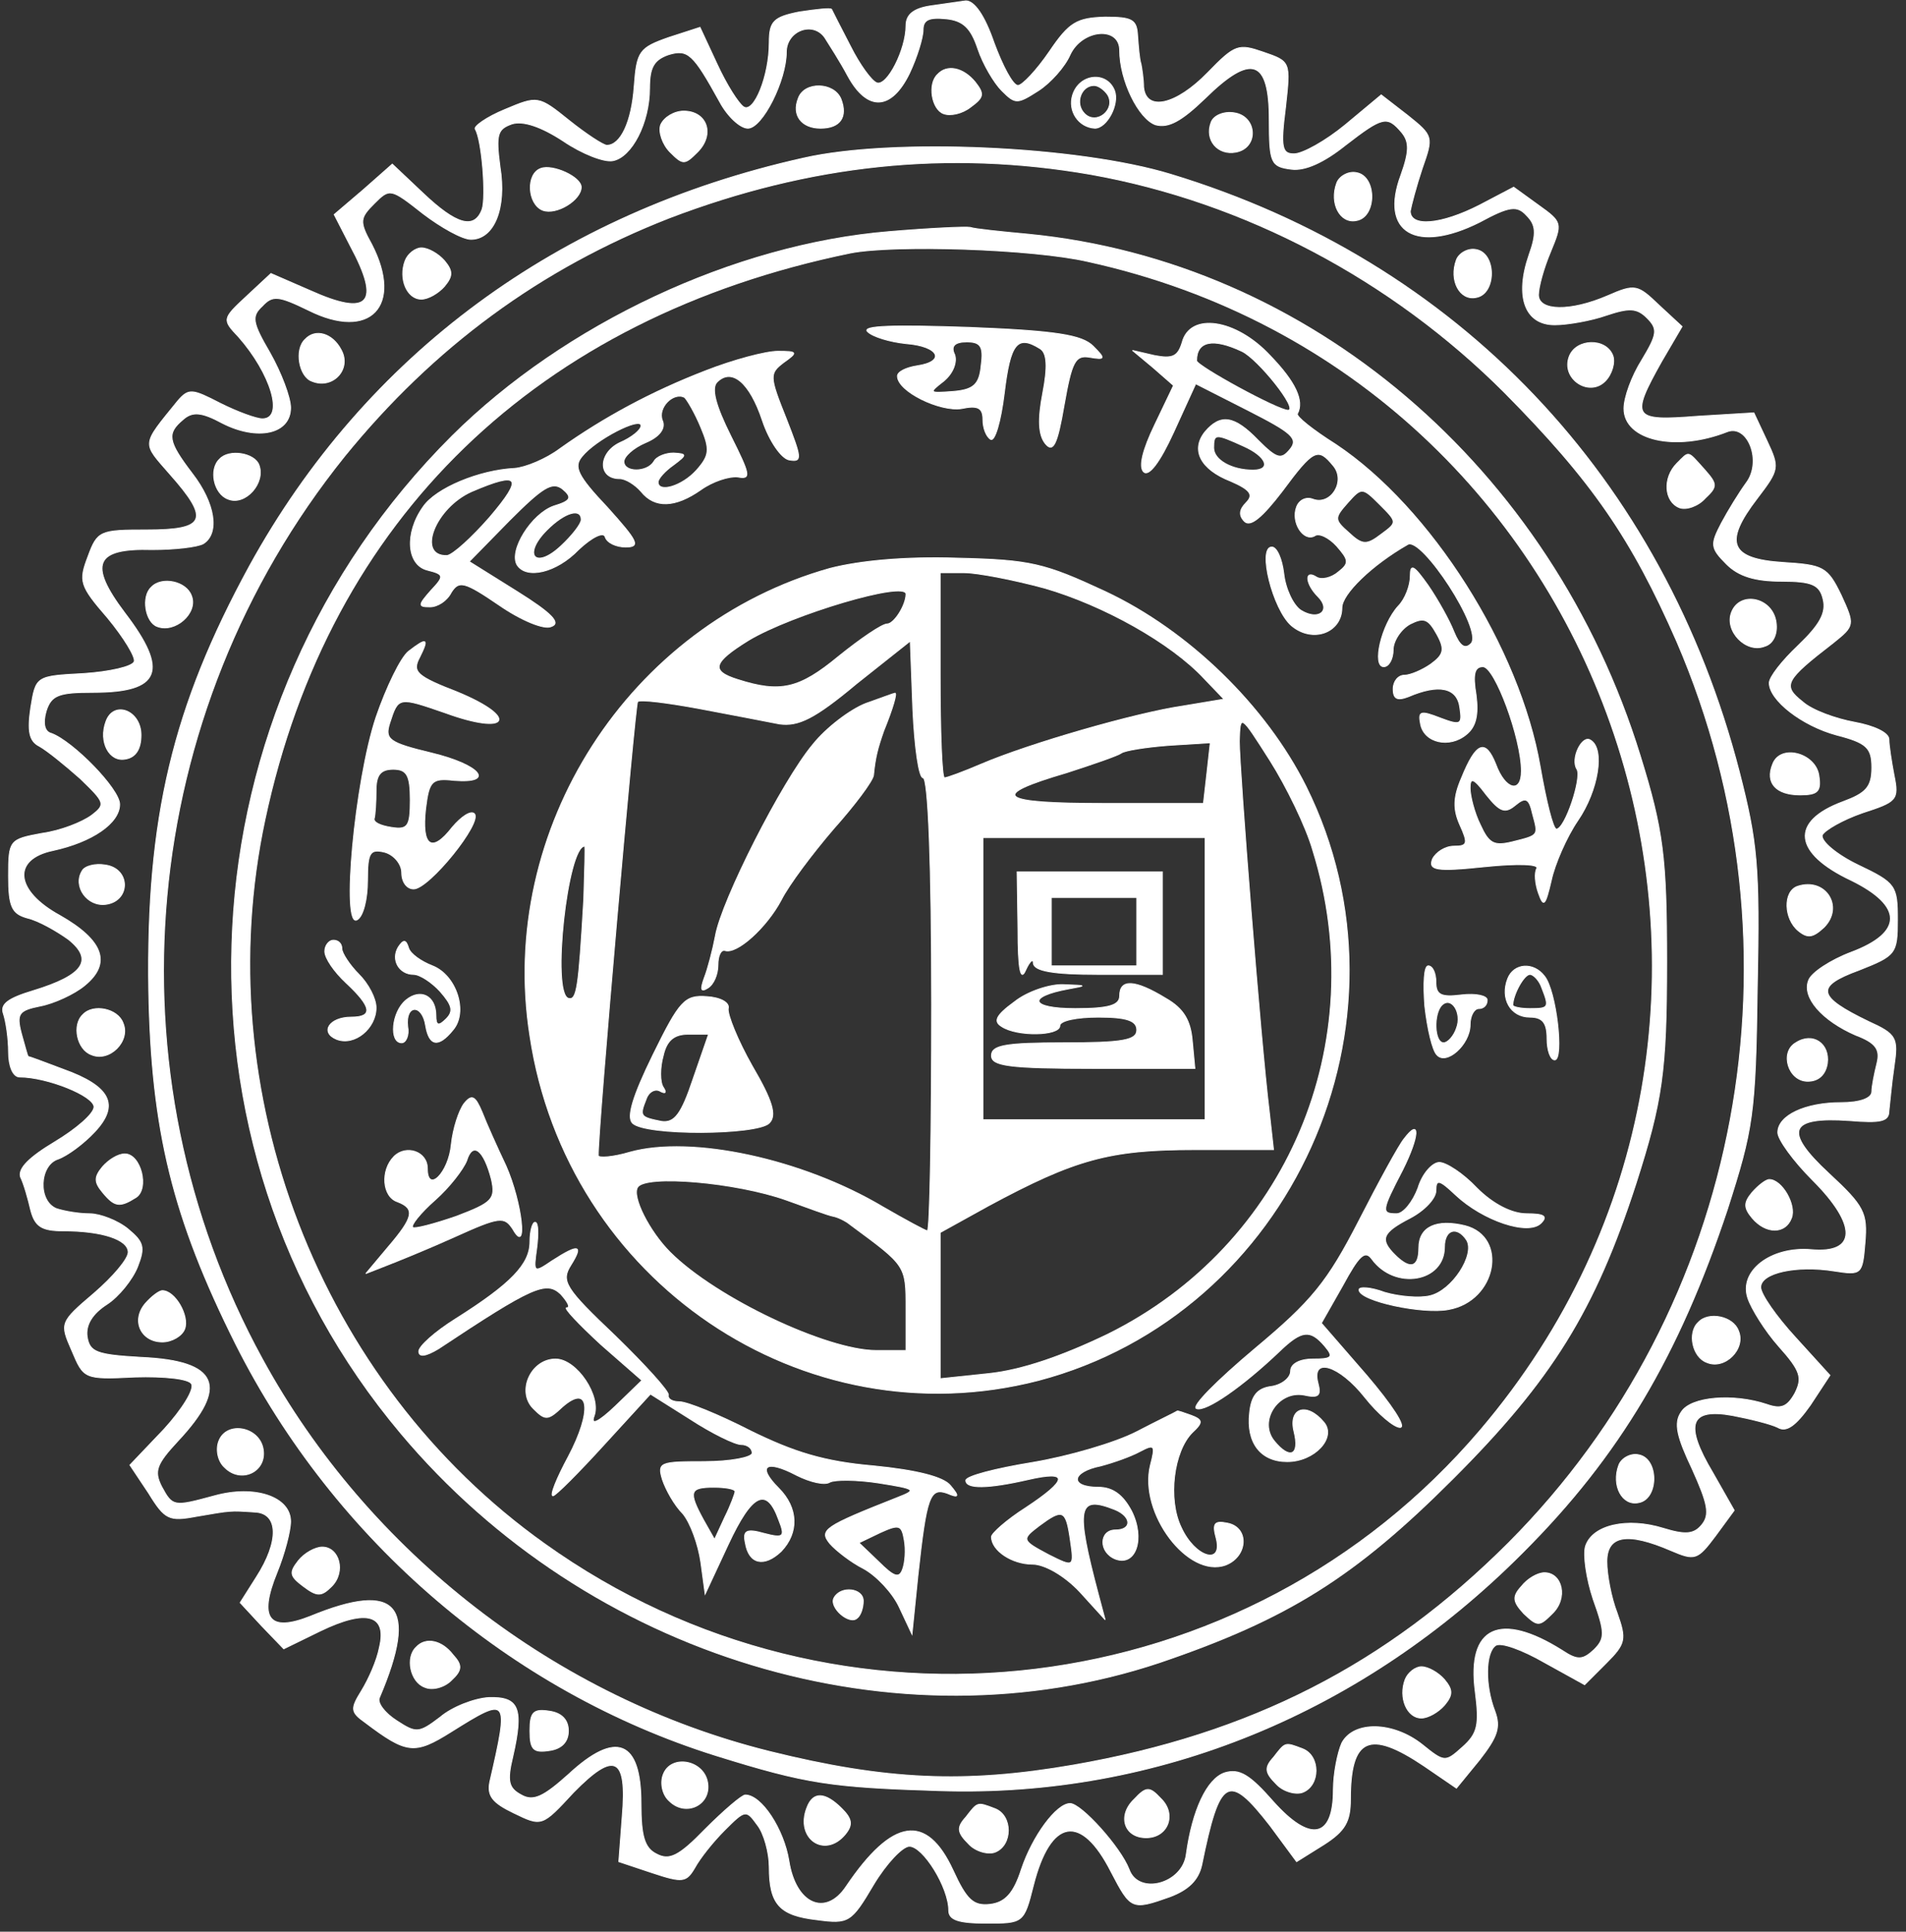 <?xml version="1.0" standalone="no"?>
<!DOCTYPE svg PUBLIC "-//W3C//DTD SVG 20010904//EN"
 "http://www.w3.org/TR/2001/REC-SVG-20010904/DTD/svg10.dtd">
<svg version="1.0" xmlns="http://www.w3.org/2000/svg"
 width="223pt" height="226pt" viewBox="0 0 223 226"
 preserveAspectRatio="xMidYMid meet">
<rect x="0" y="0" width="223" height="226" fill="#333333" stroke="none"/>
<g transform="translate(0,226) scale(0.1,-0.1)"
fill="white" stroke="white">
<path d="M1088 2253 c-19 -3 -28 -10 -28 -23 0 -28 -22 -71 -34 -67 -6 2 -20
21 -31 43 -11 21 -21 41 -22 43 -1 2 -18 0 -38 -3 -30 -6 -35 -11 -35 -36 0
-39 -18 -83 -30 -75 -6 4 -20 26 -31 50 l-20 43 -37 -12 c-34 -12 -37 -16 -40
-57 -3 -42 -16 -69 -32 -69 -4 0 -24 13 -44 29 -36 29 -37 29 -75 13 -22 -9
-37 -20 -35 -23 8 -13 13 -80 8 -94 -9 -24 -30 -18 -69 19 l-36 34 -34 -30
-34 -29 19 -37 c36 -67 22 -83 -47 -52 l-46 20 -29 -27 c-28 -26 -28 -27 -9
-47 38 -43 54 -96 28 -96 -7 0 -29 8 -49 18 -33 17 -37 18 -50 3 -43 -53 -42
-48 -9 -86 47 -53 42 -65 -27 -65 -55 0 -58 -1 -69 -31 -11 -29 -10 -34 23
-72 19 -23 33 -46 31 -51 -2 -6 -29 -12 -59 -14 -56 -3 -56 -3 -62 -40 -4 -27
-2 -39 10 -45 9 -5 30 -22 48 -38 29 -28 30 -30 13 -43 -11 -8 -36 -18 -58
-21 -38 -7 -39 -8 -39 -50 0 -36 4 -44 22 -49 13 -3 34 -15 48 -25 30 -24 18
-42 -41 -60 -30 -9 -39 -16 -35 -27 3 -9 6 -29 6 -45 0 -16 5 -29 13 -29 32 0
87 -22 87 -35 0 -8 -21 -26 -46 -41 -30 -18 -43 -31 -40 -41 4 -8 9 -26 12
-39 5 -19 13 -24 38 -24 45 0 76 -10 76 -25 0 -8 -18 -29 -40 -48 -40 -34 -40
-35 -26 -67 14 -33 14 -34 74 -31 34 1 63 -2 66 -8 4 -6 -11 -30 -32 -53 l-40
-42 22 -33 c19 -31 24 -33 56 -27 41 7 39 7 68 5 28 -1 29 -34 2 -76 l-19 -30
25 -27 26 -27 43 21 c54 26 78 19 69 -19 -3 -16 -13 -38 -21 -51 -13 -21 -13
-25 4 -37 49 -37 58 -38 101 -11 67 42 68 41 45 -59 -3 -16 3 -24 28 -36 33
-16 33 -16 70 24 48 49 63 42 57 -28 l-4 -53 39 -13 c36 -12 40 -11 50 6 6 11
21 30 35 44 24 24 25 24 38 6 8 -10 14 -33 14 -49 0 -44 12 -57 56 -62 37 -5
40 -3 66 41 15 25 34 45 42 45 16 0 46 -48 46 -75 0 -11 11 -15 44 -15 43 0
44 0 55 44 20 79 56 85 91 16 23 -44 24 -45 69 -29 21 8 33 19 37 37 21 103
31 109 80 46 l31 -42 32 20 c25 16 31 27 31 53 0 72 22 82 86 39 l38 -26 27
33 c21 27 25 38 18 57 -12 31 -11 69 1 77 6 4 31 -5 57 -20 l47 -26 25 25 c23
23 24 28 13 59 -7 18 -12 45 -12 60 0 31 24 35 75 13 28 -12 31 -11 52 17 l22
30 -25 44 c-34 57 -27 76 23 67 21 -4 45 -10 53 -14 10 -6 21 2 38 26 l23 35
-40 44 c-23 25 -41 51 -41 59 0 17 42 26 86 19 32 -5 33 -4 36 33 3 35 -1 43
-42 81 -54 50 -47 67 24 62 36 -3 46 -1 46 11 1 8 3 32 6 52 5 34 3 38 -30 53
-60 29 -63 41 -11 60 43 17 45 19 45 59 0 40 -2 43 -46 64 -25 12 -44 28 -42
35 3 6 24 18 47 26 40 13 43 15 37 44 -3 16 -6 35 -6 42 0 8 -18 16 -40 20
-22 4 -50 14 -61 24 -24 19 -21 25 36 69 25 20 25 21 9 56 -16 33 -21 35 -68
38 -62 4 -70 23 -30 75 26 34 26 36 11 68 l-15 32 -66 -4 c-76 -6 -79 -2 -42
64 l24 41 -27 25 c-25 24 -28 25 -60 11 -44 -19 -81 -18 -81 1 0 9 6 31 14 50
14 34 14 35 -14 55 l-29 21 -40 -21 c-45 -23 -81 -26 -81 -7 1 6 7 29 14 50
13 37 13 38 -17 62 l-31 24 -42 -35 c-23 -19 -50 -34 -60 -34 -14 0 -16 7 -10
54 6 54 6 54 -26 65 -29 10 -33 9 -65 -24 -37 -38 -72 -46 -75 -17 0 9 -2 22
-3 27 -2 6 -3 20 -4 33 -1 19 -6 22 -38 22 -33 -1 -42 -6 -65 -40 -15 -22 -32
-40 -37 -40 -6 0 -18 23 -28 50 -11 32 -23 49 -33 49 -8 -1 -27 -4 -42 -6z
m56 -50 c6 -18 19 -40 28 -49 16 -16 18 -16 43 0 14 9 31 28 37 42 14 30 58
34 58 5 0 -35 22 -80 42 -87 15 -4 30 4 58 31 54 53 75 46 75 -25 0 -51 2 -55
26 -58 16 -2 38 8 63 28 44 34 49 35 66 15 9 -11 9 -22 -1 -50 -25 -67 18 -92
92 -55 35 19 44 20 55 8 11 -11 12 -21 3 -46 -17 -49 -5 -82 30 -82 15 0 43 5
60 11 27 9 36 9 48 -3 13 -13 12 -19 -6 -49 -12 -19 -21 -44 -21 -57 0 -37 60
-51 121 -27 24 9 41 -35 22 -60 -8 -11 -21 -32 -29 -47 -13 -25 -13 -29 6 -48
14 -14 33 -20 64 -20 36 0 45 -4 49 -21 4 -16 -4 -30 -29 -54 -19 -18 -34 -37
-34 -44 0 -20 38 -50 79 -61 35 -9 41 -15 41 -38 0 -23 -7 -30 -34 -40 -62
-23 -58 -60 10 -92 61 -30 61 -61 0 -84 -24 -9 -47 -24 -50 -33 -8 -20 16 -47
55 -64 24 -9 29 -17 25 -33 -3 -12 -6 -27 -6 -33 0 -8 -14 -13 -36 -13 -42 0
-74 -15 -74 -35 0 -8 18 -33 41 -56 52 -52 52 -86 -2 -81 -47 4 -85 -25 -74
-57 4 -12 20 -38 36 -56 26 -29 28 -37 19 -55 -9 -16 -16 -19 -33 -13 -39 13
-89 9 -100 -9 -9 -13 -5 -29 13 -67 18 -40 21 -53 11 -65 -9 -11 -19 -12 -45
-4 -42 13 -83 4 -91 -21 -3 -10 1 -38 9 -62 14 -39 14 -46 1 -59 -13 -12 -19
-13 -37 -1 -73 46 -112 28 -102 -48 5 -39 3 -49 -15 -65 -20 -18 -21 -18 -47
3 -34 27 -80 28 -94 2 -5 -11 -10 -36 -10 -55 0 -57 -27 -62 -70 -14 -28 32
-40 39 -57 34 -21 -7 -38 -44 -45 -95 -4 -35 -56 -49 -67 -18 -10 26 -56 77
-69 77 -16 0 -44 -38 -57 -77 -9 -28 -19 -39 -37 -41 -19 -2 -27 5 -43 40 -31
67 -71 61 -125 -19 -24 -36 -59 -21 -67 30 -6 37 -32 77 -51 77 -4 0 -25 -18
-47 -40 -31 -32 -42 -37 -57 -29 -14 7 -18 21 -18 59 0 74 -29 86 -85 34 -29
-26 -41 -32 -55 -24 -15 8 -17 16 -10 45 13 57 7 70 -28 69 -17 -1 -43 -11
-57 -23 -25 -19 -28 -19 -51 -4 -14 9 -23 21 -20 27 46 108 21 137 -81 95 -48
-19 -61 -3 -39 51 9 22 16 49 16 60 0 29 -42 43 -89 30 -48 -13 -49 -13 -62
11 -9 18 -6 26 19 53 60 64 48 94 -43 98 -52 3 -60 6 -63 24 -2 14 6 27 23 38
14 9 30 29 36 44 9 23 7 29 -11 44 -12 10 -33 18 -45 18 -13 0 -30 3 -39 6
-22 9 -20 51 2 58 11 4 30 18 43 32 29 31 19 53 -37 73 -21 8 -40 15 -41 15
-1 1 -4 13 -8 27 -6 23 -3 27 22 32 16 3 40 14 52 24 32 26 22 53 -29 82 -53
29 -56 66 -8 76 46 10 78 32 78 54 0 18 -55 74 -80 83 -8 2 -10 12 -6 26 6 19
15 22 55 22 79 0 89 25 37 93 -43 57 -35 76 32 74 26 0 53 3 60 7 19 12 14 47
-13 82 -29 38 -30 47 -11 63 11 10 22 9 46 -4 41 -21 80 -13 80 18 0 12 -11
41 -24 64 -21 36 -22 43 -9 55 12 13 19 12 54 -5 72 -36 111 5 74 77 -15 27
-14 31 3 48 18 18 19 18 57 -12 21 -16 46 -30 56 -30 27 0 42 36 34 85 -5 38
-3 44 14 50 13 4 34 -3 60 -20 22 -15 48 -25 58 -23 22 4 43 44 43 85 0 24 5
33 22 39 23 7 29 1 60 -55 9 -17 24 -31 33 -31 17 0 45 56 45 89 0 25 31 37
45 17 5 -8 18 -28 27 -45 23 -42 51 -40 72 3 9 19 16 42 16 51 0 12 7 15 27
13 20 -2 29 -11 37 -35z"/>
<path d="M1097 2173 c-12 -11 -7 -41 7 -46 8 -3 22 0 32 8 15 11 16 15 5 29
-14 17 -33 21 -44 9z"/>
<path d="M1255 2149 c-6 -19 7 -38 26 -39 14 0 29 28 23 44 -9 23 -41 20 -49
-5z m41 0 c10 -17 -13 -36 -27 -22 -12 12 -4 33 11 33 5 0 12 -5 16 -11z"/>
<path d="M934 2145 c-8 -20 4 -35 26 -35 23 0 32 13 24 34 -8 20 -43 21 -50 1z"/>
<path d="M773 2114 c-3 -8 2 -23 11 -32 15 -15 17 -15 32 0 21 21 11 48 -16
48 -11 0 -23 -7 -27 -16z"/>
<path d="M1417 2117 c-8 -21 8 -39 29 -35 27 5 25 42 -2 46 -12 2 -24 -3 -27
-11z"/>
<path d="M940 2075 c-287 -64 -512 -230 -648 -477 -90 -165 -121 -295 -118
-497 3 -164 28 -266 102 -414 116 -230 322 -406 562 -481 106 -33 134 -37 262
-41 254 -8 495 91 682 279 113 113 182 230 239 401 30 94 33 110 35 260 3 142
0 170 -21 252 -89 344 -329 597 -665 699 -108 33 -325 43 -430 19z m336 -19
c180 -32 352 -123 484 -255 103 -104 149 -171 202 -292 155 -360 77 -779 -197
-1054 -143 -143 -302 -224 -509 -260 -127 -22 -219 -18 -356 16 -249 62 -469
232 -593 459 -184 336 -146 755 96 1056 104 128 229 220 380 279 165 63 326
80 493 51z"/>
<path d="M1040 1989 c-181 -15 -379 -108 -511 -239 -319 -318 -346 -827 -60
-1167 220 -262 580 -371 888 -268 150 51 228 100 343 215 116 116 166 197 214
345 31 97 36 131 36 260 0 122 -4 154 -31 241 -104 337 -387 578 -716 610 -32
3 -62 6 -68 8 -5 1 -48 -1 -95 -5z m233 -35 c619 -136 870 -884 459 -1367
-274 -322 -750 -380 -1095 -133 -264 188 -395 529 -327 847 75 353 319 588
685 663 51 10 213 5 278 -10z"/>
<path d="M1015 1872 c6 -6 26 -12 45 -14 39 -3 47 -21 13 -26 -13 -2 -23 -7
-23 -12 0 -18 50 -42 75 -38 19 4 25 1 25 -13 0 -10 4 -20 9 -23 5 -3 12 21
16 54 7 58 15 69 42 52 8 -5 9 -21 3 -52 -6 -31 -5 -49 3 -59 9 -11 14 -2 22
45 9 51 13 59 30 56 18 -3 19 -2 4 13 -13 13 -43 18 -145 22 -89 3 -126 2
-119 -5z m133 -39 c-2 -23 -9 -29 -33 -31 -28 -2 -29 -2 -11 12 11 9 16 22 13
31 -5 10 0 15 14 15 16 0 20 -5 17 -27z"/>
<path d="M1383 1859 c-5 -16 -11 -19 -32 -15 l-26 6 24 -20 24 -21 -22 -46
c-14 -29 -19 -49 -13 -55 6 -6 19 11 35 46 l26 57 61 -31 c51 -26 60 -33 49
-46 -10 -12 -15 -11 -37 11 -28 29 -44 31 -62 10 -17 -21 -6 -44 30 -58 23
-10 27 -16 18 -25 -8 -8 -9 -15 -2 -22 7 -7 21 5 44 35 37 50 42 52 60 30 15
-18 -3 -47 -24 -39 -8 3 -16 -1 -19 -9 -7 -18 8 -41 21 -34 5 4 17 -2 26 -12
14 -16 15 -20 2 -30 -8 -7 -20 -10 -26 -6 -14 9 -13 -8 2 -23 16 -16 1 -29
-20 -16 -9 6 -18 25 -20 43 -2 17 -8 31 -14 31 -17 0 1 -73 23 -92 25 -21 59
-8 59 21 0 16 35 50 77 74 16 10 89 -101 74 -116 -7 -7 -13 -3 -20 14 -5 13
-19 38 -30 54 -17 24 -21 26 -21 11 0 -11 -6 -27 -14 -35 -20 -22 -31 -71 -17
-71 6 0 11 9 11 20 0 10 9 24 20 30 16 8 21 6 31 -12 10 -18 8 -24 -7 -35 -10
-7 -24 -13 -31 -13 -7 0 -13 -7 -13 -16 0 -12 5 -14 18 -9 35 15 57 11 60 -13
3 -20 1 -21 -23 -12 -23 9 -26 8 -23 -7 4 -22 34 -29 54 -12 11 9 14 23 11 46
-4 24 -2 33 8 33 14 0 45 -84 45 -122 0 -27 -19 -22 -30 8 -12 30 -23 26 -40
-16 -10 -23 -10 -37 -2 -55 10 -22 9 -25 -7 -25 -10 0 -21 -7 -25 -15 -5 -13
4 -15 61 -9 39 4 64 3 61 -2 -3 -5 -2 -18 2 -29 6 -17 8 -15 15 15 4 19 18 51
31 70 24 35 32 84 15 94 -10 7 -24 -22 -16 -34 6 -10 -14 -70 -24 -70 -4 0
-12 33 -19 73 -24 139 -128 303 -239 377 -27 17 -47 33 -45 36 8 15 -2 37 -32
68 -40 43 -94 51 -103 15z m70 -10 c19 -9 67 -69 54 -69 -12 0 -107 52 -107
58 0 23 19 27 53 11z m2 -111 c27 -12 33 -28 11 -28 -25 0 -46 12 -46 26 0 17
2 17 35 2z m161 -103 c-17 -13 -22 -13 -38 2 -17 15 -17 17 -1 35 16 18 17 18
37 -2 21 -21 21 -21 2 -35z m157 -317 c12 10 16 8 20 -10 7 -26 8 -25 -24 -33
-21 -5 -27 -2 -37 20 -7 14 -12 34 -12 43 0 13 4 12 19 -8 16 -20 22 -22 34
-12z"/>
<path d="M825 1826 c-62 -24 -118 -54 -170 -91 -16 -12 -40 -22 -53 -23 -41
-2 -92 -23 -107 -45 -22 -31 -19 -68 5 -74 20 -5 20 -7 4 -24 -15 -17 -15 -19
-1 -19 9 0 20 7 25 17 9 14 15 13 56 -15 26 -18 53 -29 61 -25 12 4 0 16 -40
41 l-56 35 47 48 c39 39 50 46 62 37 12 -10 10 -14 -10 -20 -26 -9 -53 -52
-43 -69 11 -17 46 -9 72 18 16 15 29 21 31 15 2 -7 13 -12 24 -12 18 0 14 7
-21 46 -36 38 -40 48 -30 60 16 20 69 47 69 36 0 -5 -11 -14 -25 -20 -25 -12
-26 -42 0 -42 7 0 18 -7 25 -15 16 -20 40 -19 70 2 14 10 33 16 43 15 16 -3
15 2 -8 48 -18 36 -23 56 -16 63 17 17 38 0 53 -45 8 -24 22 -44 31 -46 16 -3
15 2 -3 48 -20 50 -20 53 -3 66 17 12 16 13 -7 13 -14 0 -52 -10 -85 -23z m-5
-66 c11 -26 10 -33 -5 -50 -17 -19 -45 -27 -45 -14 0 4 8 13 18 20 16 12 16
13 0 14 -9 0 -20 -4 -23 -10 -8 -13 -35 -13 -35 0 0 6 11 16 25 22 17 7 24 17
20 26 -6 15 13 34 26 27 3 -3 12 -18 19 -35z m-247 -105 c-21 -24 -43 -44 -50
-45 -36 -1 -14 56 29 75 56 24 61 17 21 -30z m107 -3 c0 -5 -11 -19 -24 -31
-30 -28 -45 -10 -16 19 21 21 40 26 40 12z"/>
<path d="M971 1595 c-235 -66 -389 -305 -351 -547 43 -287 320 -474 595 -403
296 78 450 419 313 695 -47 94 -137 182 -235 228 -71 33 -87 37 -173 39 -61 2
-114 -3 -149 -12z m251 -23 c69 -20 148 -64 187 -106 l23 -24 -48 -8 c-55 -8
-180 -44 -236 -68 -21 -9 -40 -16 -43 -16 -3 0 -5 54 -5 120 l0 120 28 0 c15
0 57 -8 94 -18z m-162 -7 c0 -13 -14 -35 -22 -35 -6 0 -31 -17 -57 -38 -46
-38 -68 -43 -118 -27 -32 10 -29 20 13 46 50 30 184 70 184 54z m20 -215 c6 0
10 -102 10 -265 0 -146 -2 -265 -5 -265 -2 0 -26 13 -52 28 -94 56 -224 84
-296 64 -20 -6 -37 -7 -37 -4 -1 25 43 528 46 531 2 3 34 -1 72 -8 37 -7 79
-15 94 -18 22 -3 41 6 90 47 l63 50 3 -80 c2 -44 7 -80 12 -80z m456 -85 c70
-225 -30 -462 -240 -566 -54 -26 -101 -42 -139 -46 l-57 -6 0 86 0 85 56 31
c102 55 142 66 242 66 l92 0 -5 45 c-10 81 -35 400 -35 433 1 32 1 32 36 -23
19 -30 42 -77 50 -105z m-124 90 l-4 -35 -115 0 c-126 0 -137 9 -45 36 31 10
60 20 64 23 4 3 29 7 56 9 l48 3 -4 -36z m-2 -240 l0 -165 -130 0 -130 0 0
165 0 165 130 0 130 0 0 -165z m-727 93 c-6 -103 -8 -119 -18 -116 -20 6 -1
178 19 178 1 0 0 -28 -1 -62z m237 -352 c25 -9 49 -18 55 -19 5 -1 14 -5 20
-10 65 -48 65 -47 65 -98 l0 -49 -35 0 c-57 0 -187 61 -241 115 -24 24 -45 65
-38 76 9 15 115 6 174 -15z"/>
<path d="M1013 1437 c-18 -7 -46 -28 -62 -48 -36 -43 -107 -183 -114 -224 -3
-16 -9 -39 -13 -49 -5 -14 -4 -17 4 -12 7 4 12 16 12 27 0 10 3 18 8 17 14 -5
49 27 66 59 9 18 37 55 61 83 25 28 46 56 47 63 2 21 5 32 12 52 11 27 16 45
13 44 -1 0 -17 -6 -34 -12z"/>
<path d="M764 1026 c-24 -49 -31 -73 -24 -80 15 -15 146 -14 160 0 9 9 4 26
-20 67 -17 30 -29 60 -28 67 2 7 -9 13 -25 14 -26 2 -32 -5 -63 -68z m47 -28
c-14 -42 -22 -52 -37 -50 -25 5 -26 6 -18 26 3 9 11 13 17 9 6 -3 7 -1 3 5 -4
6 -4 23 0 37 4 18 13 25 29 25 l24 0 -18 -52z"/>
<path d="M1191 1173 c0 -47 3 -62 9 -48 5 11 9 14 9 8 1 -9 23 -13 76 -13 l75
0 0 60 0 60 -85 0 -85 0 1 -67z m139 -3 l0 -40 -50 0 -50 0 0 40 0 40 50 0 50
0 0 -40z"/>
<path d="M1187 1088 c-22 -16 -25 -23 -15 -29 18 -12 68 -11 68 1 0 6 20 10
45 10 33 0 45 -4 45 -15 0 -12 -16 -15 -85 -15 -69 0 -85 -3 -85 -15 0 -12 20
-15 119 -15 l119 0 -3 32 c-2 24 -10 38 -31 50 -36 22 -54 23 -54 3 0 -11 -12
-15 -52 -15 -53 0 -57 14 -8 23 22 4 22 4 -5 5 -16 1 -43 -8 -58 -20z"/>
<path d="M478 1498 c-9 -7 -26 -42 -38 -77 -25 -75 -41 -249 -22 -237 7 4 12
24 12 46 0 33 3 37 20 33 11 -3 20 -14 20 -24 0 -11 6 -19 14 -19 18 0 81 78
71 88 -4 4 -15 -3 -26 -16 -24 -31 -36 -22 -31 22 4 32 7 36 33 33 49 -4 32
18 -26 32 -50 12 -55 16 -49 35 10 31 10 31 65 12 74 -27 87 -6 15 24 -49 19
-54 24 -45 41 11 22 9 24 -13 7z m2 -174 c0 -31 -3 -35 -22 -32 -13 2 -22 6
-20 11 1 4 2 18 2 32 0 18 5 25 20 25 16 0 20 -7 20 -36z"/>
<path d="M380 1147 c0 -8 11 -24 25 -37 30 -28 32 -40 6 -40 -26 0 -37 -18
-17 -26 21 -8 46 13 46 37 0 11 -9 28 -20 39 -11 11 -20 25 -20 30 0 6 -4 10
-10 10 -5 0 -10 -6 -10 -13z"/>
<path d="M466 1152 c-9 -15 1 -32 18 -32 7 0 21 -9 31 -20 14 -16 16 -23 7
-32 -9 -9 -12 -8 -12 4 0 23 -18 32 -35 18 -17 -14 -20 -50 -5 -50 5 0 9 9 7
19 -3 26 17 27 21 1 4 -24 15 -26 32 -5 18 21 4 64 -24 75 -13 5 -26 14 -28
21 -3 10 -6 10 -12 1z"/>
<path d="M1667 1083 c3 -27 9 -52 14 -57 11 -13 39 12 39 35 0 11 5 19 10 19
6 0 10 4 10 10 0 5 -13 8 -30 6 -24 -3 -30 0 -30 15 0 11 -4 19 -9 19 -5 0 -6
-21 -4 -47z m37 -26 c-3 -9 -10 -17 -15 -17 -11 0 -12 34 -2 44 11 11 24 -9
17 -27z"/>
<path d="M1764 1115 c-9 -23 3 -45 26 -45 15 0 20 -7 20 -25 0 -14 4 -25 9
-25 11 0 2 81 -12 98 -13 17 -36 15 -43 -3z m40 -11 c9 -23 8 -24 -14 -24 -11
0 -20 2 -20 4 0 12 13 36 20 36 4 0 11 -7 14 -16z"/>
<path d="M543 969 c-6 -8 -13 -29 -15 -48 -3 -33 -28 -58 -28 -28 0 20 -25 28
-39 14 -16 -16 -14 -47 4 -53 21 -8 19 -18 -11 -53 l-26 -31 23 9 c13 5 50 20
81 34 53 24 58 24 68 9 18 -32 11 31 -8 74 -10 21 -23 50 -28 63 -8 19 -12 21
-21 10z m32 -89 c5 -23 1 -27 -41 -43 -26 -9 -49 -15 -51 -13 -3 2 9 17 26 32
17 15 33 36 37 46 7 23 20 13 29 -22z"/>
<path d="M1643 928 c-6 -7 -30 -51 -53 -96 -37 -72 -55 -94 -122 -150 -44 -37
-75 -68 -68 -70 11 -4 54 26 97 67 26 25 36 26 53 6 11 -13 8 -15 -14 -15 -16
0 -26 -6 -26 -14 0 -8 -10 -16 -22 -18 -17 -2 -24 -11 -26 -31 -4 -35 13 -57
44 -57 32 0 58 28 43 46 -20 24 -42 17 -35 -11 7 -28 -5 -33 -23 -11 -19 23 4
59 34 54 18 -4 21 -1 17 14 -8 31 25 21 55 -17 15 -19 34 -35 41 -35 8 0 -10
27 -39 61 l-53 61 25 44 c19 35 26 42 34 31 27 -37 85 -27 85 14 0 21 15 25
26 8 10 -17 -17 -59 -43 -65 -12 -3 -36 -1 -53 4 -16 6 -30 7 -30 3 0 -13 75
-29 105 -23 56 10 70 85 19 98 -33 8 -54 -1 -54 -26 0 -23 -10 -26 -28 -8 -18
18 -15 26 18 43 17 9 30 23 30 32 0 14 4 13 23 -5 32 -30 85 -48 100 -33 8 8
4 11 -17 11 -17 0 -39 11 -58 30 -16 17 -36 30 -44 30 -8 0 -20 -13 -25 -30
-6 -16 -17 -30 -25 -30 -18 0 -18 3 7 51 20 40 21 62 2 37z"/>
<path d="M620 807 c0 -26 -22 -49 -87 -90 -24 -15 -43 -32 -43 -38 0 -7 8 -6
23 3 110 73 126 80 143 64 8 -9 12 -16 7 -16 -4 0 14 -19 40 -43 l48 -42 -31
-30 c-20 -19 -29 -23 -25 -12 9 23 -20 67 -45 67 -29 0 -46 -38 -26 -58 14
-14 17 -14 34 2 32 28 35 -5 7 -58 -14 -26 -22 -46 -18 -46 3 0 30 27 60 60
l54 59 46 -29 c26 -17 53 -30 60 -30 7 0 13 -4 13 -10 0 -5 -25 -10 -56 -10
-52 0 -55 -1 -49 -21 4 -12 14 -30 24 -40 9 -11 18 -36 21 -57 l5 -37 27 58
c28 60 45 68 59 29 8 -20 6 -22 -17 -16 -21 6 -25 3 -22 -11 4 -25 22 -29 42
-10 21 22 20 51 -3 74 -26 26 -15 34 21 15 16 -8 33 -12 39 -8 6 3 31 3 57 -1
44 -7 45 -8 22 -17 -86 -34 -92 -38 -79 -54 7 -8 25 -22 39 -29 15 -8 34 -28
42 -45 l15 -32 7 69 c10 92 14 103 34 96 14 -6 15 -4 4 9 -8 10 -39 18 -90 23
-58 5 -93 16 -144 41 -37 19 -74 34 -83 34 -8 0 -14 3 -13 8 1 4 -27 35 -62
69 -59 56 -64 64 -52 83 15 24 9 25 -22 5 -22 -15 -22 -14 -18 15 2 16 2 30
-2 30 -3 0 -6 -10 -6 -23z m240 -292 c0 -2 -5 -16 -12 -30 l-12 -26 -13 23
c-18 33 -16 38 12 38 14 0 25 -2 25 -5z m196 -91 c-4 -11 -10 -9 -28 9 l-23
22 25 12 c22 10 25 9 28 -9 2 -11 1 -26 -2 -34z"/>
<path d="M1330 585 c-25 -13 -80 -29 -122 -36 -43 -7 -78 -16 -78 -21 0 -10
25 -10 73 1 48 11 47 0 -3 -33 -22 -14 -40 -30 -40 -34 0 -16 24 -32 48 -32
14 0 37 -13 55 -32 l30 -33 -8 30 c-27 102 -24 116 19 99 20 -8 21 -24 1 -24
-19 0 -20 -26 0 -34 24 -9 35 24 19 56 -10 19 -22 28 -39 28 -34 0 -32 18 3
25 15 4 35 11 46 17 17 9 18 7 12 -16 -14 -56 44 -133 88 -117 26 10 28 44 2
49 -15 3 -18 0 -13 -18 8 -32 -25 -22 -41 13 -16 33 -9 89 13 111 13 12 12 15
-1 20 -9 3 -16 6 -17 5 -1 -1 -22 -11 -47 -24z m-78 -125 c5 -34 5 -34 -25
-19 -32 17 -32 18 -11 34 27 20 31 19 36 -15z"/>
<path d="M976 391 c-7 -11 18 -33 27 -24 4 3 7 12 7 20 0 15 -26 18 -34 4z"/>
<path d="M633 2063 c-18 -6 -16 -42 2 -49 16 -6 45 12 45 27 0 12 -33 27 -47
22z"/>
<path d="M1564 2046 c-9 -24 4 -48 23 -44 24 4 24 52 0 56 -9 2 -20 -4 -23
-12z"/>
<path d="M474 1955 c-8 -21 2 -45 19 -45 8 0 20 7 27 15 10 12 10 18 0 30 -7
8 -19 15 -27 15 -7 0 -16 -7 -19 -15z"/>
<path d="M1704 1956 c-9 -24 4 -48 23 -44 24 4 24 52 0 56 -9 2 -20 -4 -23
-12z"/>
<path d="M357 1863 c-13 -12 -7 -44 8 -49 24 -10 47 14 34 37 -10 19 -30 25
-42 12z"/>
<path d="M1836 1843 c-10 -26 23 -48 42 -29 8 8 12 22 9 30 -8 21 -43 20 -51
-1z"/>
<path d="M257 1723 c-13 -12 -7 -41 10 -47 20 -8 44 19 36 40 -5 14 -35 19
-46 7z"/>
<path d="M1962 1718 c-17 -17 -15 -45 3 -52 8 -3 22 2 30 11 15 14 14 17 -1
34 -20 22 -17 22 -32 7z"/>
<path d="M177 1573 c-12 -11 -7 -41 7 -46 21 -8 48 16 40 36 -6 17 -35 23 -47
10z"/>
<path d="M2026 1544 c-9 -22 17 -49 39 -40 10 3 15 15 13 28 -4 29 -42 37 -52
12z"/>
<path d="M124 1416 c-9 -24 4 -48 23 -44 12 2 18 12 18 28 0 29 -32 41 -41 16z"/>
<path d="M2074 1366 c-9 -22 4 -36 32 -36 21 0 25 4 22 23 -4 26 -45 37 -54
13z"/>
<path d="M96 1241 c-11 -18 6 -42 28 -39 29 4 29 42 -1 46 -11 2 -24 -1 -27
-7z"/>
<path d="M2103 1223 c-17 -6 -16 -38 1 -52 11 -9 17 -8 30 4 24 24 2 59 -31
48z"/>
<path d="M97 1073 c-13 -12 -7 -41 10 -47 21 -9 46 16 37 37 -6 17 -35 23 -47
10z"/>
<path d="M2101 1040 c-19 -11 -9 -45 14 -45 13 0 21 8 23 21 3 23 -17 37 -37
24z"/>
<path d="M120 895 c-10 -12 -10 -18 0 -30 14 -17 20 -18 39 -6 16 10 6 51 -13
51 -8 0 -19 -7 -26 -15z"/>
<path d="M2050 865 c-10 -12 -10 -18 0 -30 16 -19 39 -19 46 0 6 15 -11 45
-26 45 -4 0 -13 -7 -20 -15z"/>
<path d="M170 735 c-17 -20 -5 -45 20 -45 11 0 23 7 26 15 6 15 -11 45 -26 45
-4 0 -13 -7 -20 -15z"/>
<path d="M1987 713 c-13 -12 -7 -41 10 -47 21 -9 46 16 37 37 -6 17 -35 23
-47 10z"/>
<path d="M256 574 c-4 -10 -1 -24 7 -31 19 -19 49 -5 45 21 -4 27 -43 34 -52
10z"/>
<path d="M1894 546 c-9 -24 4 -48 23 -44 24 4 24 52 0 56 -9 2 -20 -4 -23 -12z"/>
<path d="M349 434 c-11 -14 -10 -18 6 -30 16 -12 21 -12 33 0 17 17 9 46 -11
46 -8 0 -21 -7 -28 -16z"/>
<path d="M1780 404 c-11 -12 -10 -18 3 -32 16 -15 18 -15 33 0 19 18 12 48 -9
48 -8 0 -20 -7 -27 -16z"/>
<path d="M487 333 c-13 -12 -7 -41 10 -47 9 -4 23 0 31 8 13 12 13 18 2 30
-13 17 -32 21 -43 9z"/>
<path d="M1644 295 c-8 -21 2 -45 19 -45 8 0 20 7 27 15 10 12 10 18 0 30 -7
8 -19 15 -27 15 -7 0 -16 -7 -19 -15z"/>
<path d="M620 235 c0 -22 4 -26 23 -23 14 2 22 10 22 23 0 13 -8 21 -22 23
-19 3 -23 -1 -23 -23z"/>
<path d="M1490 204 c-11 -12 -10 -18 3 -31 8 -9 23 -13 31 -10 21 8 21 43 0
51 -21 8 -20 8 -34 -10z"/>
<path d="M776 184 c-4 -10 -1 -24 7 -31 19 -19 49 -5 45 21 -4 27 -43 34 -52
10z"/>
<path d="M1327 155 c-20 -19 -12 -45 14 -45 26 0 36 28 17 46 -13 14 -17 14
-31 -1z"/>
<path d="M944 145 c-14 -36 21 -60 45 -31 9 11 8 18 -4 30 -20 20 -34 20 -41
1z"/>
<path d="M1130 134 c-11 -12 -10 -18 3 -31 8 -9 23 -13 31 -10 21 8 21 43 0
51 -21 8 -20 8 -34 -10z"/>
</g>
</svg>

